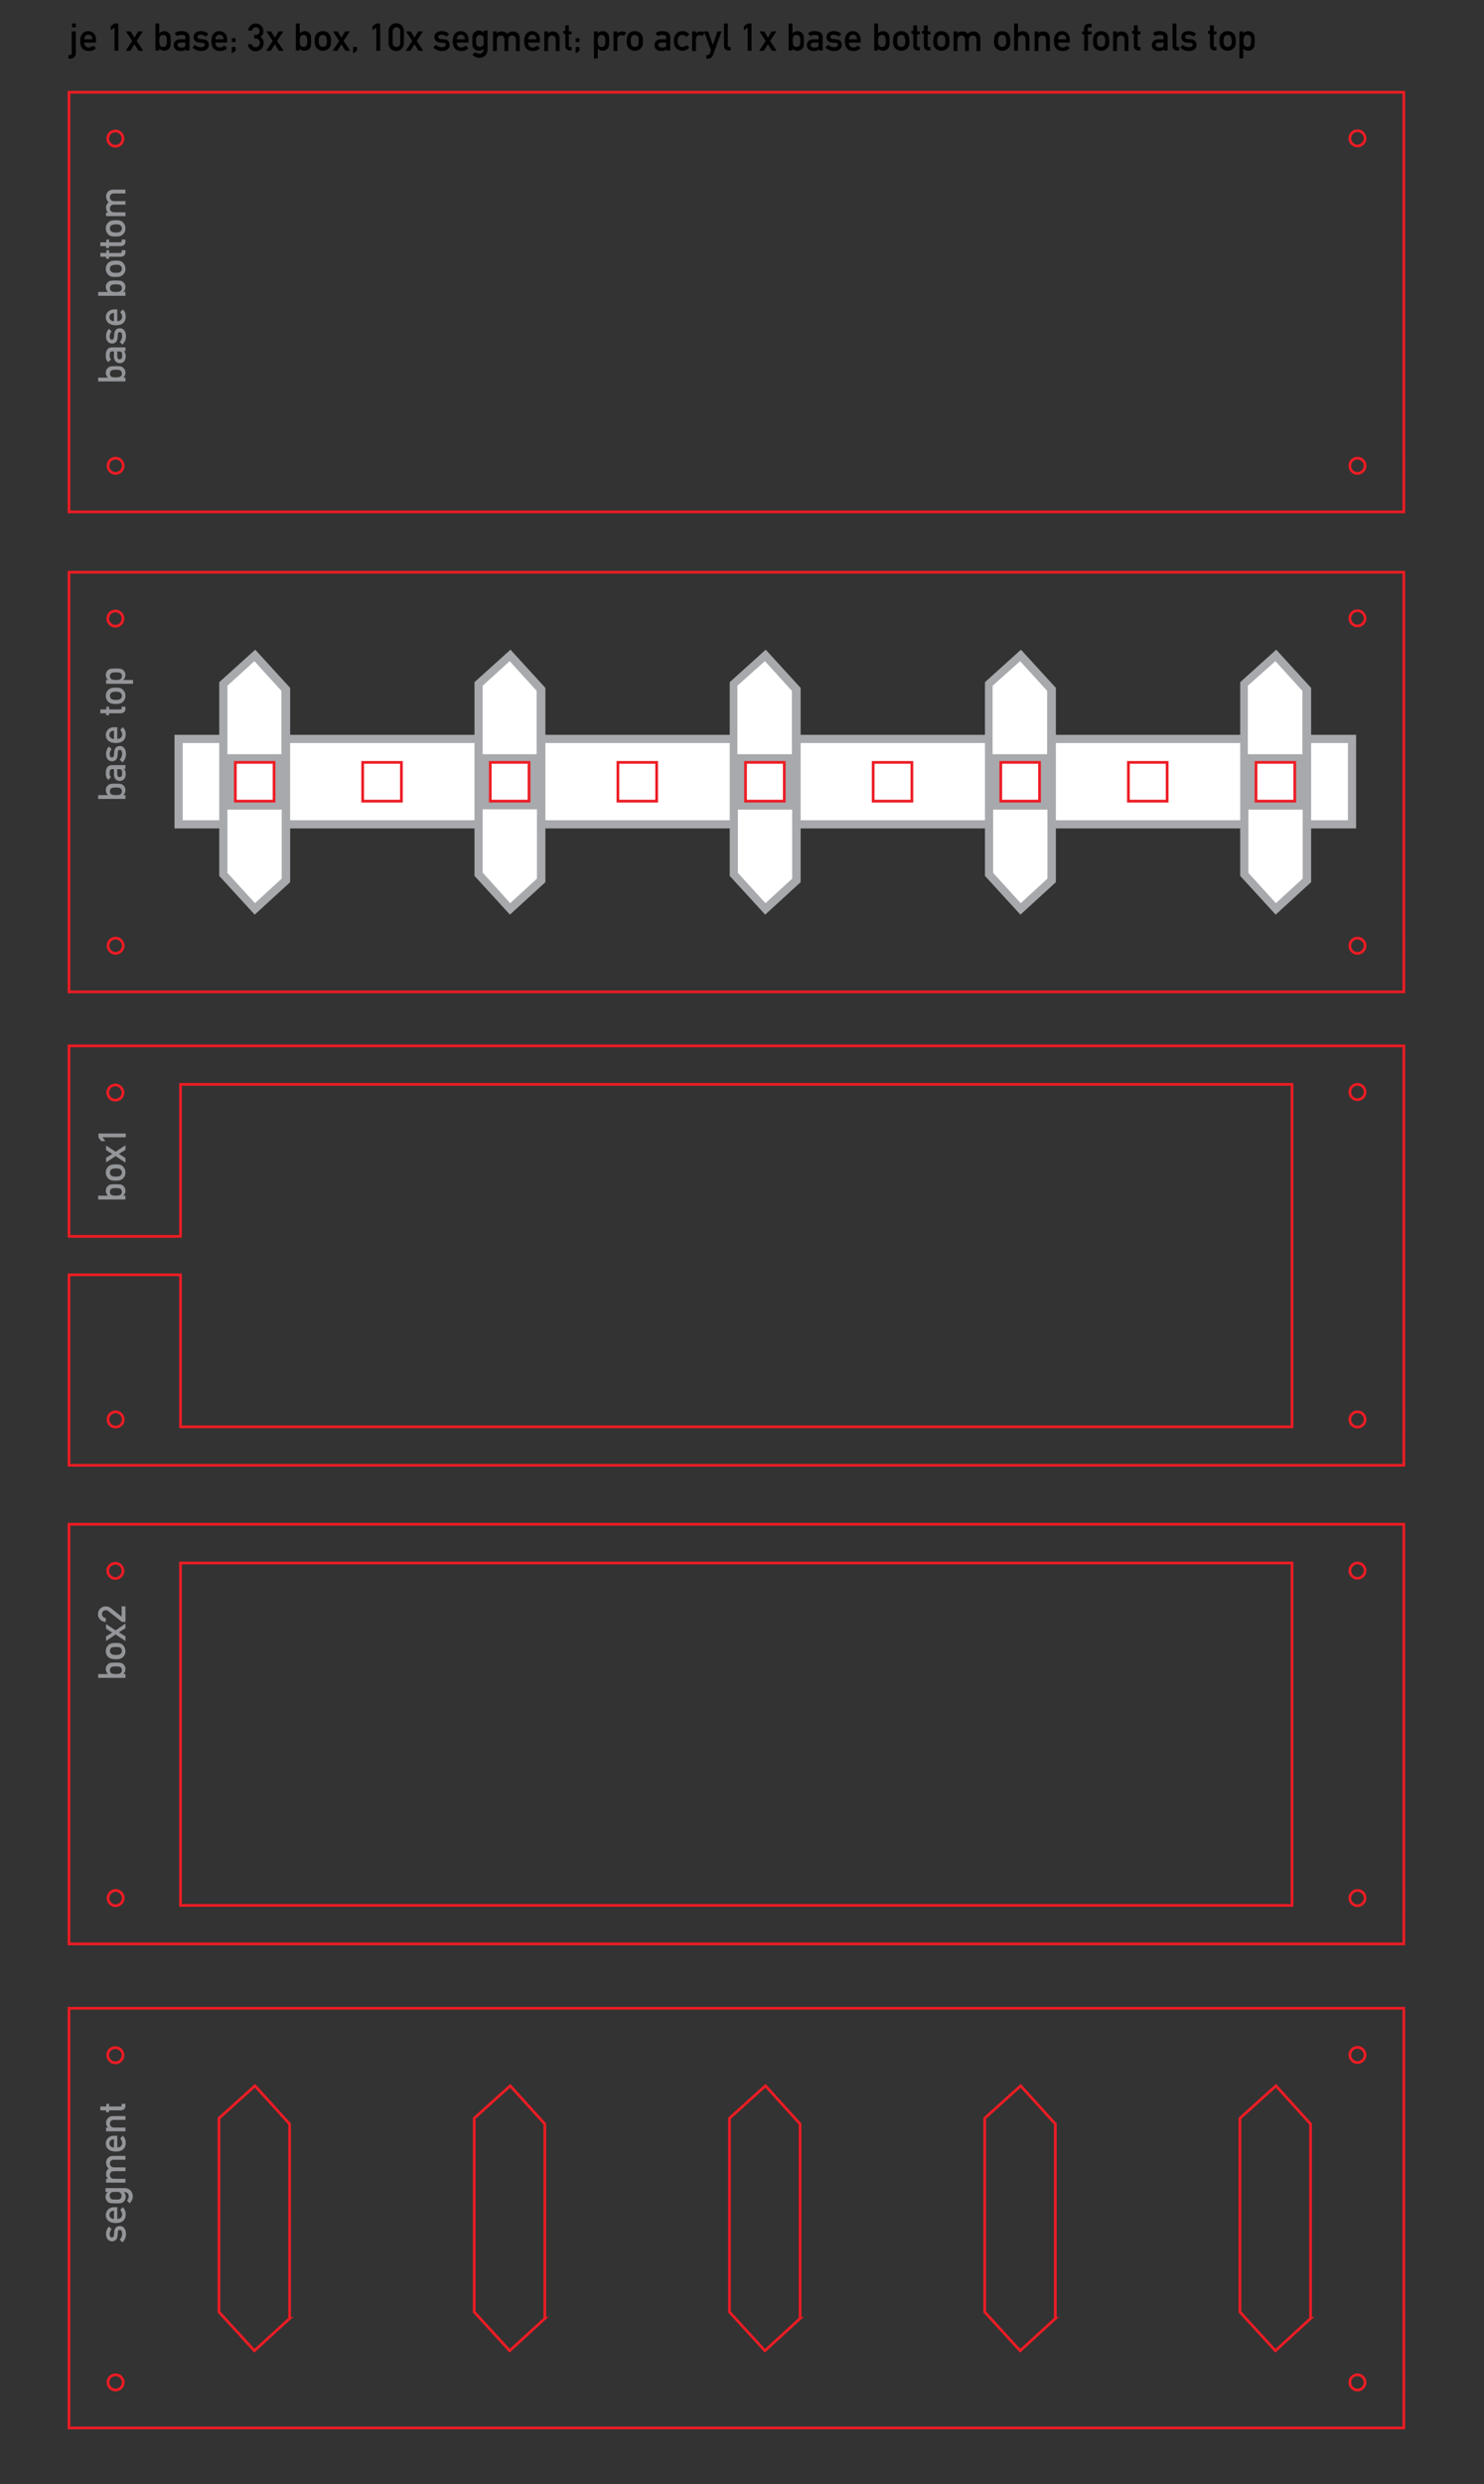 <?xml version="1.0" encoding="utf-8"?>
<!-- Generator: Adobe Illustrator 17.1.0, SVG Export Plug-In . SVG Version: 6.00 Build 0)  -->
<!DOCTYPE svg PUBLIC "-//W3C//DTD SVG 1.1 Tiny//EN" "http://www.w3.org/Graphics/SVG/1.1/DTD/svg11-tiny.dtd">
<svg version="1.1" baseProfile="tiny" id="Ebene_1" xmlns="http://www.w3.org/2000/svg" xmlns:xlink="http://www.w3.org/1999/xlink"
	 x="0px" y="0px" viewBox="0 0 544.2 910.4" xml:space="preserve">
<rect x="0" y="0" width="544.2" height="910.4" fill="#333333" stroke="none"/>
<g>
	<path d="M26.4,11.5h1.4v8c0,1.2-0.9,2-2.1,2h-0.6v-1.3h0.4c0.5,0,0.8-0.2,0.8-0.8V11.5z M26.4,8.6h1.4V10h-1.4V8.6z"/>
	<path d="M30.9,15.6c0,1.2,0.7,1.8,1.7,1.8c0.5,0,1.1-0.3,1.6-0.7l1,0.9c-0.7,0.8-1.6,1.1-2.6,1.1c-1.5,0-3.2-0.7-3.2-3.6
		c0-2.8,1.6-3.7,2.9-3.7c1.6,0,2.9,1.2,2.9,3v1.2H30.9z M33.9,14.4c0-1.1-0.7-1.7-1.5-1.7c-0.8,0-1.5,0.6-1.5,1.7H33.9z"/>
	<path d="M42,10.1l-1.4,1V9.6l1.4-1h1.4v10H42V10.1z"/>
	<path d="M46.2,11.5h1.7l1.4,2.3l1.4-2.3h1.7L50.1,15l2.4,3.6h-1.7l-1.5-2.4l-1.5,2.4h-1.7l2.4-3.6L46.2,11.5z"/>
	<path d="M57,8.6h1.4v3.6c0.5-0.5,1.1-0.8,1.8-0.8c0.9,0,1.5,0.4,1.9,0.9c0.4,0.5,0.5,1,0.5,2.7c0,1.8-0.1,2.2-0.5,2.7
		c-0.4,0.5-1,0.9-1.9,0.9c-0.7,0-1.4-0.3-1.8-0.8v0.7H57V8.6z M58.4,15c0,1,0.1,2.2,1.4,2.2c1.3,0,1.4-1.1,1.4-2.2
		c0-1.1-0.1-2.2-1.4-2.2C58.5,12.8,58.4,14,58.4,15z"/>
	<path d="M68,18L68,18c-0.3,0.5-0.8,0.7-1.8,0.7c-1.6,0-2.5-0.9-2.5-2.2c0-1.1,0.8-2.1,2.3-2.1h2v-0.7c0-0.7-0.4-0.9-1.5-0.9
		c-0.7,0-1.1,0.1-1.3,0.5l-1.1-0.9c0.5-0.8,1.3-1,2.4-1c1.8,0,3,0.6,3,2.3v4.8H68V18z M68,15.6h-1.7c-0.8,0-1.2,0.3-1.2,0.9
		c0,0.5,0.4,0.9,1.3,0.9c1.2,0,1.6-0.1,1.6-1.2V15.6z"/>
	<path d="M71.5,16.4c0.6,0.6,1.3,0.9,2.2,0.9c0.8,0,1.4-0.3,1.4-0.9c0-0.5-0.4-0.7-0.9-0.7L73,15.6c-1.2-0.1-2-0.8-2-2
		c0-1.4,1.1-2.2,2.6-2.2c1.2,0,2.1,0.4,2.8,1l-0.9,1c-0.6-0.4-1.1-0.7-1.9-0.7c-0.9,0-1.2,0.4-1.2,0.9c0,0.3,0.2,0.6,0.9,0.7
		l1.2,0.1c1.5,0.1,2.1,1,2.1,2.1c0,1.4-1.3,2.2-2.9,2.2c-1.1,0-2.2-0.4-3.1-1.3L71.5,16.4z"/>
	<path d="M79,15.6c0,1.2,0.7,1.8,1.7,1.8c0.5,0,1.1-0.3,1.6-0.7l1,0.9c-0.7,0.8-1.6,1.1-2.6,1.1c-1.5,0-3.2-0.7-3.2-3.6
		c0-2.8,1.6-3.7,2.9-3.7c1.6,0,2.9,1.2,2.9,3v1.2H79z M82,14.4c0-1.1-0.7-1.7-1.5-1.7c-0.8,0-1.5,0.6-1.5,1.7H82z"/>
	<path d="M85,14h1.4v1.4H85V14z M85,17.2h1.4v1.4l-1.4,1V17.2z"/>
	<path d="M93.2,12.8h0.5c1,0,1.5-0.6,1.5-1.4S94.6,10,93.8,10c-0.6,0-1.2,0.4-1.4,1.2H91c0.1-1.4,1.3-2.6,2.7-2.6
		c1.8,0,2.9,1.4,2.9,2.8c0,0.8-0.2,1.5-1.1,2.1c0.8,0.5,1.2,1.4,1.2,2.2c0,1.8-1.3,3.1-3,3.1c-1.3,0-2.6-0.9-2.8-2.6h1.4
		c0.3,0.7,0.7,1.1,1.5,1.1c0.8,0,1.5-0.6,1.5-1.6c0-1-0.7-1.6-1.5-1.6h-0.6V12.8z"/>
	<path d="M97.7,11.5h1.7l1.4,2.3l1.4-2.3h1.7l-2.3,3.5l2.4,3.6h-1.7l-1.5-2.4l-1.5,2.4h-1.7L100,15L97.7,11.5z"/>
	<path d="M108.5,8.6h1.4v3.6c0.5-0.5,1.1-0.8,1.8-0.8c0.9,0,1.5,0.4,1.9,0.9c0.4,0.5,0.5,1,0.5,2.7c0,1.8-0.1,2.2-0.5,2.7
		c-0.4,0.5-1,0.9-1.9,0.9c-0.7,0-1.4-0.3-1.8-0.8v0.7h-1.4V8.6z M109.9,15c0,1,0.1,2.2,1.4,2.2c1.3,0,1.4-1.1,1.4-2.2
		c0-1.1-0.1-2.2-1.4-2.2C110,12.8,109.9,14,109.9,15z"/>
	<path d="M116.2,12.3c0.4-0.4,1.1-0.9,2.2-0.9s1.8,0.5,2.2,0.9c0.5,0.6,0.8,1.2,0.8,2.7c0,1.5-0.2,2.1-0.8,2.7
		c-0.4,0.4-1.1,0.9-2.2,0.9s-1.8-0.5-2.2-0.9c-0.5-0.6-0.8-1.2-0.8-2.7C115.4,13.5,115.6,12.9,116.2,12.3z M119.5,13.3
		c-0.2-0.3-0.7-0.5-1.1-0.5s-0.9,0.2-1.1,0.5c-0.3,0.4-0.4,0.7-0.4,1.7c0,1,0.1,1.3,0.4,1.7c0.2,0.3,0.7,0.5,1.1,0.5
		s0.9-0.2,1.1-0.5c0.3-0.4,0.4-0.7,0.4-1.7C119.8,14,119.7,13.7,119.5,13.3z"/>
	<path d="M122.1,11.5h1.7l1.4,2.3l1.4-2.3h1.7L126,15l2.4,3.6h-1.7l-1.5-2.4l-1.5,2.4H122l2.4-3.6L122.1,11.5z"/>
	<path d="M129.5,17.2h1.4v1.4l-1.4,1V17.2z"/>
	<path d="M138,10.1l-1.4,1V9.6l1.4-1h1.4v10H138V10.1z"/>
	<path d="M142.5,11.4c0-1.8,1.4-2.9,2.8-2.9s2.8,1,2.8,2.9v4.4c0,1.8-1.4,2.9-2.8,2.9s-2.8-1-2.8-2.9V11.4z M146.8,11.5
		c0-1-0.6-1.5-1.4-1.5c-0.8,0-1.4,0.6-1.4,1.5v4.2c0,1,0.6,1.5,1.4,1.5c0.8,0,1.4-0.6,1.4-1.5V11.5z"/>
	<path d="M148.9,11.5h1.7l1.4,2.3l1.4-2.3h1.7l-2.3,3.5l2.4,3.6h-1.7l-1.5-2.4l-1.5,2.4h-1.7l2.4-3.6L148.9,11.5z"/>
	<path d="M159.9,16.4c0.6,0.6,1.3,0.9,2.2,0.9c0.8,0,1.4-0.3,1.4-0.9c0-0.5-0.4-0.7-0.9-0.7l-1.3-0.1c-1.2-0.1-2-0.8-2-2
		c0-1.4,1.1-2.2,2.6-2.2c1.2,0,2.1,0.4,2.8,1l-0.9,1c-0.6-0.4-1.1-0.7-1.9-0.7c-0.9,0-1.2,0.4-1.2,0.9c0,0.3,0.2,0.6,0.9,0.7
		l1.2,0.1c1.5,0.1,2.1,1,2.1,2.1c0,1.4-1.3,2.2-2.9,2.2c-1.1,0-2.2-0.4-3.1-1.3L159.9,16.4z"/>
	<path d="M167.5,15.6c0,1.2,0.7,1.8,1.7,1.8c0.5,0,1.1-0.3,1.6-0.7l1,0.9c-0.7,0.8-1.6,1.1-2.6,1.1c-1.5,0-3.2-0.7-3.2-3.6
		c0-2.8,1.6-3.7,2.9-3.7c1.6,0,2.9,1.2,2.9,3v1.2H167.5z M170.5,14.4c0-1.1-0.7-1.7-1.5-1.7c-0.8,0-1.5,0.6-1.5,1.7H170.5z"/>
	<path d="M177.4,17.8c-0.4,0.5-1.1,0.8-1.8,0.8c-0.9,0-1.6-0.5-1.9-0.9c-0.4-0.5-0.5-0.8-0.5-2.8c0-2,0.1-2.2,0.5-2.8
		c0.3-0.4,1-0.9,1.9-0.9c0.7,0,1.3,0.3,1.8,0.8v-0.8h1.4v6.9c0,2.1-1.5,3.1-3.1,3.1c-0.9,0-1.8-0.5-2.5-1.2l1.1-0.9
		c0.3,0.3,0.8,0.6,1.4,0.6c1,0,1.6-0.5,1.6-1.5V17.8z M174.9,16.7c0.2,0.3,0.6,0.5,1.1,0.5c0.6,0,0.9-0.3,1.1-0.5
		c0.3-0.3,0.3-0.5,0.3-1.7c0-1.1,0-1.3-0.3-1.7c-0.2-0.3-0.6-0.5-1.1-0.5c-0.6,0-0.9,0.3-1.1,0.5c-0.3,0.3-0.3,0.5-0.3,1.7
		C174.6,16.2,174.6,16.4,174.9,16.7z"/>
	<path d="M180.8,11.5h1.4v0.8h0c0.4-0.6,1.1-0.8,1.8-0.8c1,0,1.5,0.4,2,0.9c0.6-0.6,1.3-0.9,2.2-0.9c1.1,0,2.4,0.9,2.4,2.5v4.7h-1.4
		v-4.2c0-1-0.6-1.5-1.4-1.5c-0.8,0-1.4,0.6-1.4,1.5v4.2H185v-4.2c0-1-0.6-1.5-1.4-1.5c-0.8,0-1.4,0.6-1.4,1.5v4.2h-1.4V11.5z"/>
	<path d="M193.7,15.6c0,1.2,0.7,1.8,1.7,1.8c0.5,0,1.1-0.3,1.6-0.7l1,0.9c-0.7,0.8-1.6,1.1-2.6,1.1c-1.5,0-3.2-0.7-3.2-3.6
		c0-2.8,1.6-3.7,2.9-3.7c1.6,0,2.9,1.2,2.9,3v1.2H193.7z M196.7,14.4c0-1.1-0.7-1.7-1.5-1.7c-0.8,0-1.5,0.6-1.5,1.7H196.7z"/>
	<path d="M199.6,11.5h1.4v0.8h0c0.4-0.6,1.1-0.8,1.8-0.8c1.1,0,2.4,0.9,2.4,2.5v4.7h-1.4v-4.2c0-1-0.6-1.5-1.4-1.5
		c-0.8,0-1.4,0.6-1.4,1.5v4.2h-1.4V11.5z"/>
	<path d="M207.2,9.3h1.4v2.2h1v1.1h-1v4.1c0,0.4,0.2,0.5,0.5,0.5h0.5v1.3H209c-1,0-1.7-0.6-1.7-1.8v-4.3h-0.7v-1.1h0.7V9.3z"/>
	<path d="M211.1,14h1.4v1.4h-1.4V14z M211.1,17.2h1.4v1.4l-1.4,1V17.2z"/>
	<path d="M217.8,11.5h1.4v0.7c0.4-0.5,1.1-0.8,1.8-0.8c0.9,0,1.5,0.4,1.9,0.9c0.4,0.5,0.5,1,0.5,2.7c0,1.7-0.1,2.2-0.5,2.7
		c-0.4,0.5-1,0.9-1.9,0.9c-0.7,0-1.3-0.3-1.8-0.8v3.6h-1.4V11.5z M222,15c0-1.1-0.1-2.2-1.4-2.2c-1.3,0-1.4,1.2-1.4,2.2
		c0,1,0.1,2.2,1.4,2.2C221.9,17.2,222,16.1,222,15z"/>
	<path d="M225,11.5h1.4v0.8h0c0.4-0.6,1.1-0.8,1.8-0.8c0.6,0,1.1,0.2,1.5,0.5l-1,1.2c-0.3-0.3-0.6-0.3-0.9-0.3
		c-0.7,0-1.4,0.4-1.4,1.5v4.3H225V11.5z"/>
	<path d="M230.6,12.3c0.4-0.4,1.1-0.9,2.2-0.9s1.8,0.5,2.2,0.9c0.5,0.6,0.8,1.2,0.8,2.7c0,1.5-0.2,2.1-0.8,2.7
		c-0.4,0.4-1.1,0.9-2.2,0.9s-1.8-0.5-2.2-0.9c-0.5-0.6-0.8-1.2-0.8-2.7C229.9,13.5,230.1,12.9,230.6,12.3z M233.9,13.3
		c-0.2-0.3-0.7-0.5-1.1-0.5s-0.9,0.2-1.1,0.5c-0.3,0.4-0.4,0.7-0.4,1.7c0,1,0.1,1.3,0.4,1.7c0.2,0.3,0.7,0.5,1.1,0.5
		s0.9-0.2,1.1-0.5c0.3-0.4,0.3-0.7,0.3-1.7C234.3,14,234.2,13.7,233.9,13.3z"/>
	<path d="M244.3,18L244.3,18c-0.3,0.5-0.8,0.7-1.8,0.7c-1.6,0-2.5-0.9-2.5-2.2c0-1.1,0.8-2.1,2.3-2.1h2v-0.7c0-0.7-0.4-0.9-1.5-0.9
		c-0.7,0-1.1,0.1-1.3,0.5l-1.1-0.9c0.5-0.8,1.3-1,2.4-1c1.8,0,3,0.6,3,2.3v4.8h-1.4V18z M244.3,15.6h-1.7c-0.8,0-1.2,0.3-1.2,0.9
		c0,0.5,0.4,0.9,1.3,0.9c1.2,0,1.6-0.1,1.6-1.2V15.6z"/>
	<path d="M252.8,17.4c-0.6,0.7-1.5,1.2-2.5,1.2c-1.6,0-3.2-1-3.2-3.6c0-2.6,1.6-3.6,3.2-3.6c1.1,0,1.9,0.5,2.5,1.2l-1.1,0.9
		c-0.3-0.4-0.9-0.7-1.4-0.7c-1.2,0-1.8,0.7-1.8,2.2c0,1.5,0.7,2.2,1.8,2.2c0.6,0,1.1-0.3,1.4-0.7L252.8,17.4z"/>
	<path d="M253.8,11.5h1.4v0.8h0c0.4-0.6,1.1-0.8,1.8-0.8c0.6,0,1.1,0.2,1.5,0.5l-1,1.2c-0.3-0.3-0.6-0.3-0.9-0.3
		c-0.7,0-1.4,0.4-1.4,1.5v4.3h-1.4V11.5z"/>
	<path d="M258.2,11.5h1.5l1.7,5h0l1.7-5h1.5l-3.1,8.6c-0.4,1.1-1.1,1.4-2,1.4h-0.5v-1.3h0.4c0.4,0,0.7-0.2,0.9-0.6l0.4-1.2
		L258.2,11.5z"/>
	<path d="M265.5,8.6h1.4v8.1c0,0.3,0.2,0.5,0.5,0.5h0.5v1.3h-0.6c-1,0-1.8-0.4-1.8-1.7V8.6z"/>
	<path d="M274.2,10.1l-1.4,1V9.6l1.4-1h1.4v10h-1.4V10.1z"/>
	<path d="M278.5,11.5h1.7l1.4,2.3l1.4-2.3h1.7l-2.3,3.5l2.4,3.6h-1.7l-1.5-2.4l-1.5,2.4h-1.7l2.4-3.6L278.5,11.5z"/>
	<path d="M289.2,8.6h1.4v3.6c0.5-0.5,1.1-0.8,1.8-0.8c0.9,0,1.5,0.4,1.9,0.9c0.4,0.5,0.5,1,0.5,2.7c0,1.8-0.1,2.2-0.5,2.7
		c-0.4,0.5-1,0.9-1.9,0.9c-0.7,0-1.4-0.3-1.8-0.8v0.7h-1.4V8.6z M290.7,15c0,1,0.1,2.2,1.4,2.2c1.3,0,1.4-1.1,1.4-2.2
		c0-1.1-0.1-2.2-1.4-2.2C290.7,12.8,290.7,14,290.7,15z"/>
	<path d="M300.2,18L300.2,18c-0.3,0.5-0.8,0.7-1.8,0.7c-1.6,0-2.5-0.9-2.5-2.2c0-1.1,0.8-2.1,2.3-2.1h2v-0.7c0-0.7-0.4-0.9-1.5-0.9
		c-0.7,0-1.1,0.1-1.3,0.5l-1.1-0.9c0.5-0.8,1.3-1,2.4-1c1.8,0,3,0.6,3,2.3v4.8h-1.4V18z M300.2,15.6h-1.7c-0.8,0-1.2,0.3-1.2,0.9
		c0,0.5,0.4,0.9,1.3,0.9c1.2,0,1.6-0.1,1.6-1.2V15.6z"/>
	<path d="M303.7,16.4c0.6,0.6,1.3,0.9,2.2,0.9c0.8,0,1.4-0.3,1.4-0.9c0-0.5-0.4-0.7-0.9-0.7l-1.3-0.1c-1.2-0.1-2-0.8-2-2
		c0-1.4,1.1-2.2,2.6-2.2c1.2,0,2.1,0.4,2.8,1l-0.9,1c-0.6-0.4-1.1-0.7-1.9-0.7c-0.9,0-1.2,0.4-1.2,0.9c0,0.3,0.2,0.6,0.9,0.7
		l1.2,0.1c1.5,0.1,2.1,1,2.1,2.1c0,1.4-1.3,2.2-2.9,2.2c-1.1,0-2.2-0.4-3.1-1.3L303.7,16.4z"/>
	<path d="M311.3,15.6c0,1.2,0.7,1.8,1.7,1.8c0.5,0,1.1-0.3,1.6-0.7l1,0.9c-0.7,0.8-1.6,1.1-2.6,1.1c-1.5,0-3.2-0.7-3.2-3.6
		c0-2.8,1.6-3.7,2.9-3.7c1.6,0,2.9,1.2,2.9,3v1.2H311.3z M314.3,14.4c0-1.1-0.7-1.7-1.5-1.7c-0.8,0-1.5,0.6-1.5,1.7H314.3z"/>
	<path d="M320.6,8.6h1.4v3.6c0.5-0.5,1.1-0.8,1.8-0.8c0.9,0,1.5,0.4,1.9,0.9c0.4,0.5,0.5,1,0.5,2.7c0,1.8-0.1,2.2-0.5,2.7
		c-0.4,0.5-1,0.9-1.9,0.9c-0.7,0-1.4-0.3-1.8-0.8v0.7h-1.4V8.6z M322,15c0,1,0.1,2.2,1.4,2.2c1.3,0,1.4-1.1,1.4-2.2
		c0-1.1-0.1-2.2-1.4-2.2C322.1,12.8,322,14,322,15z"/>
	<path d="M328.3,12.3c0.4-0.4,1.1-0.9,2.2-0.9s1.8,0.5,2.2,0.9c0.5,0.6,0.8,1.2,0.8,2.7c0,1.5-0.2,2.1-0.8,2.7
		c-0.4,0.4-1.1,0.9-2.2,0.9s-1.8-0.5-2.2-0.9c-0.5-0.6-0.8-1.2-0.8-2.7C327.5,13.5,327.7,12.9,328.3,12.3z M331.6,13.3
		c-0.2-0.3-0.7-0.5-1.1-0.5s-0.9,0.2-1.1,0.5c-0.3,0.4-0.4,0.7-0.4,1.7c0,1,0.1,1.3,0.4,1.7c0.2,0.3,0.7,0.5,1.1,0.5
		s0.9-0.2,1.1-0.5c0.3-0.4,0.4-0.7,0.4-1.7C331.9,14,331.8,13.7,331.6,13.3z"/>
	<path d="M334.9,9.3h1.4v2.2h1v1.1h-1v4.1c0,0.4,0.2,0.5,0.5,0.5h0.5v1.3h-0.7c-1,0-1.7-0.6-1.7-1.8v-4.3h-0.7v-1.1h0.7V9.3z"/>
	<path d="M338.8,9.3h1.4v2.2h1v1.1h-1v4.1c0,0.4,0.2,0.5,0.5,0.5h0.5v1.3h-0.7c-1,0-1.7-0.6-1.7-1.8v-4.3h-0.7v-1.1h0.7V9.3z"/>
	<path d="M343,12.3c0.4-0.4,1.1-0.9,2.2-0.9s1.8,0.5,2.2,0.9c0.5,0.6,0.8,1.2,0.8,2.7c0,1.5-0.2,2.1-0.8,2.7
		c-0.4,0.4-1.1,0.9-2.2,0.9s-1.8-0.5-2.2-0.9c-0.5-0.6-0.8-1.2-0.8-2.7C342.3,13.5,342.5,12.9,343,12.3z M346.3,13.3
		c-0.2-0.3-0.7-0.5-1.1-0.5s-0.9,0.2-1.1,0.5c-0.3,0.4-0.4,0.7-0.4,1.7c0,1,0.1,1.3,0.4,1.7c0.2,0.3,0.7,0.5,1.1,0.5
		s0.9-0.2,1.1-0.5c0.3-0.4,0.4-0.7,0.4-1.7C346.7,14,346.6,13.7,346.3,13.3z"/>
	<path d="M349.7,11.5h1.4v0.8h0c0.4-0.6,1.1-0.8,1.8-0.8c1,0,1.5,0.4,2,0.9c0.6-0.6,1.3-0.9,2.2-0.9c1.1,0,2.4,0.9,2.4,2.5v4.7h-1.4
		v-4.2c0-1-0.6-1.5-1.4-1.5c-0.8,0-1.4,0.6-1.4,1.5v4.2h-1.4v-4.2c0-1-0.6-1.5-1.4-1.5c-0.8,0-1.4,0.6-1.4,1.5v4.2h-1.4V11.5z"/>
	<path d="M365.3,12.3c0.4-0.4,1.1-0.9,2.2-0.9s1.8,0.5,2.2,0.9c0.5,0.6,0.8,1.2,0.8,2.7c0,1.5-0.2,2.1-0.8,2.7
		c-0.4,0.4-1.1,0.9-2.2,0.9s-1.8-0.5-2.2-0.9c-0.5-0.6-0.8-1.2-0.8-2.7C364.6,13.5,364.8,12.9,365.3,12.3z M368.6,13.3
		c-0.2-0.3-0.7-0.5-1.1-0.5s-0.9,0.2-1.1,0.5c-0.3,0.4-0.4,0.7-0.4,1.7c0,1,0.1,1.3,0.4,1.7c0.2,0.3,0.7,0.5,1.1,0.5
		s0.9-0.2,1.1-0.5c0.3-0.4,0.4-0.7,0.4-1.7C369,14,368.9,13.7,368.6,13.3z"/>
	<path d="M371.9,8.6h1.4v3.6h0c0.4-0.6,1.1-0.8,1.8-0.8c1.1,0,2.4,0.9,2.4,2.5v4.7h-1.4v-4.2c0-1-0.6-1.5-1.4-1.5
		c-0.8,0-1.4,0.6-1.4,1.5v4.2h-1.4V8.6z"/>
	<path d="M379.4,11.5h1.4v0.8h0c0.4-0.6,1.1-0.8,1.8-0.8c1.1,0,2.4,0.9,2.4,2.5v4.7h-1.4v-4.2c0-1-0.6-1.5-1.4-1.5
		c-0.8,0-1.4,0.6-1.4,1.5v4.2h-1.4V11.5z"/>
	<path d="M388,15.6c0,1.2,0.7,1.8,1.7,1.8c0.5,0,1.1-0.3,1.6-0.7l1,0.9c-0.7,0.8-1.6,1.1-2.6,1.1c-1.5,0-3.2-0.7-3.2-3.6
		c0-2.8,1.6-3.7,2.9-3.7c1.6,0,2.9,1.2,2.9,3v1.2H388z M391,14.4c0-1.1-0.7-1.7-1.5-1.7s-1.5,0.6-1.5,1.7H391z"/>
	<path d="M397.5,12.6h-0.7v-1.1h0.7v-0.9c0-1.3,0.8-1.9,1.9-1.9h0.9V10h-0.8c-0.5,0-0.6,0.2-0.6,0.6v0.9h1.4v1.1H399v6h-1.4V12.6z"
		/>
	<path d="M401.6,12.3c0.4-0.4,1.1-0.9,2.2-0.9s1.8,0.5,2.2,0.9c0.5,0.6,0.8,1.2,0.8,2.7c0,1.5-0.2,2.1-0.8,2.7
		c-0.4,0.4-1.1,0.9-2.2,0.9s-1.8-0.5-2.2-0.9c-0.5-0.6-0.8-1.2-0.8-2.7C400.8,13.5,401.1,12.9,401.6,12.3z M404.9,13.3
		c-0.2-0.3-0.7-0.5-1.1-0.5s-0.9,0.2-1.1,0.5c-0.3,0.4-0.4,0.7-0.4,1.7c0,1,0.1,1.3,0.4,1.7c0.2,0.3,0.7,0.5,1.1,0.5
		s0.9-0.2,1.1-0.5c0.3-0.4,0.4-0.7,0.4-1.7C405.3,14,405.2,13.7,404.9,13.3z"/>
	<path d="M408.2,11.5h1.4v0.8h0c0.4-0.6,1.1-0.8,1.8-0.8c1.1,0,2.4,0.9,2.4,2.5v4.7h-1.4v-4.2c0-1-0.6-1.5-1.4-1.5
		c-0.8,0-1.4,0.6-1.4,1.5v4.2h-1.4V11.5z"/>
	<path d="M415.8,9.3h1.4v2.2h1v1.1h-1v4.1c0,0.4,0.2,0.5,0.5,0.5h0.5v1.3h-0.7c-1,0-1.7-0.6-1.7-1.8v-4.3h-0.7v-1.1h0.7V9.3z"/>
	<path d="M426.7,18L426.7,18c-0.3,0.5-0.8,0.7-1.8,0.7c-1.6,0-2.5-0.9-2.5-2.2c0-1.1,0.8-2.1,2.3-2.1h2v-0.7c0-0.7-0.4-0.9-1.5-0.9
		c-0.7,0-1.1,0.1-1.3,0.5l-1.1-0.9c0.5-0.8,1.3-1,2.4-1c1.8,0,3,0.6,3,2.3v4.8h-1.4V18z M426.7,15.6H425c-0.8,0-1.2,0.3-1.2,0.9
		c0,0.5,0.4,0.9,1.3,0.9c1.2,0,1.6-0.1,1.6-1.2V15.6z"/>
	<path d="M430,8.6h1.4v8.1c0,0.3,0.2,0.5,0.5,0.5h0.5v1.3h-0.6c-1,0-1.8-0.4-1.8-1.7V8.6z"/>
	<path d="M433.8,16.4c0.6,0.6,1.3,0.9,2.2,0.9c0.8,0,1.4-0.3,1.4-0.9c0-0.5-0.4-0.7-0.9-0.7l-1.3-0.1c-1.2-0.1-2-0.8-2-2
		c0-1.4,1.1-2.2,2.6-2.2c1.2,0,2.1,0.4,2.8,1l-0.9,1c-0.6-0.4-1.1-0.7-1.9-0.7c-0.9,0-1.2,0.4-1.2,0.9c0,0.3,0.2,0.6,0.9,0.7
		l1.2,0.1c1.5,0.1,2.1,1,2.1,2.1c0,1.4-1.3,2.2-2.9,2.2c-1.1,0-2.2-0.4-3.1-1.3L433.8,16.4z"/>
	<path d="M443.7,9.3h1.4v2.2h1v1.1h-1v4.1c0,0.4,0.2,0.5,0.5,0.5h0.5v1.3h-0.7c-1,0-1.7-0.6-1.7-1.8v-4.3H443v-1.1h0.7V9.3z"/>
	<path d="M448,12.3c0.4-0.4,1.1-0.9,2.2-0.9s1.8,0.5,2.2,0.9c0.5,0.6,0.8,1.2,0.8,2.7c0,1.5-0.2,2.1-0.8,2.7
		c-0.4,0.4-1.1,0.9-2.2,0.9s-1.8-0.5-2.2-0.9c-0.5-0.6-0.8-1.2-0.8-2.7C447.2,13.5,447.4,12.9,448,12.3z M451.3,13.3
		c-0.2-0.3-0.7-0.5-1.1-0.5s-0.9,0.2-1.1,0.5c-0.3,0.4-0.4,0.7-0.4,1.7c0,1,0.1,1.3,0.4,1.7c0.2,0.3,0.7,0.5,1.1,0.5
		s0.9-0.2,1.1-0.5c0.3-0.4,0.4-0.7,0.4-1.7C451.6,14,451.5,13.7,451.3,13.3z"/>
	<path d="M454.5,11.5h1.4v0.7c0.4-0.5,1.1-0.8,1.8-0.8c0.9,0,1.5,0.4,1.9,0.9c0.4,0.5,0.5,1,0.5,2.7c0,1.7-0.1,2.2-0.5,2.7
		c-0.4,0.5-1,0.9-1.9,0.9c-0.7,0-1.3-0.3-1.8-0.8v3.6h-1.4V11.5z M458.8,15c0-1.1-0.1-2.2-1.4-2.2c-1.3,0-1.4,1.2-1.4,2.2
		c0,1,0.1,2.2,1.4,2.2C458.7,17.2,458.8,16.1,458.8,15z"/>
</g>
<g>
	<path fill="none" stroke="#ED1C24" stroke-miterlimit="10" d="M25.3,736v153.8h489.5V736H25.3z M42.3,750.4c1.6,0,2.8,1.3,2.8,2.8
		c0,1.6-1.3,2.8-2.8,2.8s-2.8-1.3-2.8-2.8C39.5,751.6,40.7,750.4,42.3,750.4z M42.4,875.9c-1.6,0-2.8-1.3-2.8-2.8
		c0-1.6,1.3-2.8,2.8-2.8s2.8,1.3,2.8,2.8C45.2,874.6,43.9,875.9,42.4,875.9z M106.3,849.6l-13,11.9l-13-14.2v-71l13.2-11.9l12.7,14
		V849.6z M199.9,849.6l-13,11.9l-13-14.2v-71l13.2-11.9l12.7,14V849.6z M293.5,849.6l-13,11.9l-13-14.2v-71l13.2-11.9l12.7,14V849.6
		z M387.1,849.6l-13,11.9l-13-14.2v-71l13.2-11.9l12.7,14V849.6z M480.7,849.6l-13,11.9l-13-14.2v-71l13.2-11.9l12.7,14V849.6z
		 M497.8,875.9c-1.6,0-2.8-1.3-2.8-2.8c0-1.6,1.3-2.8,2.8-2.8s2.8,1.3,2.8,2.8C500.6,874.6,499.3,875.9,497.8,875.9z M497.8,755.9
		c-1.6,0-2.8-1.3-2.8-2.8c0-1.6,1.3-2.8,2.8-2.8s2.8,1.3,2.8,2.8C500.6,754.6,499.3,755.9,497.8,755.9z"/>
	<g>
		<path fill="#939598" d="M43.9,820.8c0.6-0.6,0.9-1.3,0.9-2.2c0-0.8-0.3-1.4-0.9-1.4c-0.5,0-0.7,0.4-0.7,0.9l-0.1,1.3
			c-0.1,1.2-0.8,2-2,2c-1.4,0-2.2-1.1-2.2-2.6c0-1.2,0.4-2.1,1-2.8l1,0.9c-0.4,0.6-0.7,1.1-0.7,1.9c0,0.9,0.4,1.2,0.9,1.2
			c0.3,0,0.6-0.2,0.7-0.9l0.1-1.2c0.1-1.5,1-2.1,2.1-2.1c1.4,0,2.2,1.3,2.2,2.9c0,1.1-0.4,2.2-1.3,3.1L43.9,820.8z"/>
		<path fill="#939598" d="M43,813.2c1.2,0,1.8-0.7,1.8-1.7c0-0.5-0.3-1.1-0.7-1.6l0.9-1c0.8,0.7,1.1,1.6,1.1,2.6
			c0,1.5-0.7,3.2-3.6,3.2c-2.8,0-3.7-1.6-3.7-2.9c0-1.6,1.2-2.9,3-2.9H43V813.2z M41.8,810.2c-1.1,0-1.7,0.7-1.7,1.5
			s0.6,1.5,1.7,1.5V810.2z"/>
		<path fill="#939598" d="M45.3,803.3c0.5,0.4,0.8,1.1,0.8,1.8c0,0.9-0.5,1.6-0.9,1.9c-0.5,0.4-0.8,0.5-2.8,0.5
			c-2,0-2.2-0.1-2.8-0.5c-0.4-0.3-0.9-1-0.9-1.9c0-0.7,0.3-1.3,0.8-1.8h-0.8v-1.4h6.9c2.1,0,3.1,1.5,3.1,3.1c0,0.9-0.5,1.8-1.2,2.5
			l-0.9-1.1c0.3-0.4,0.6-0.8,0.6-1.4c0-1-0.5-1.6-1.5-1.6H45.3z M44.1,805.8c0.3-0.2,0.5-0.6,0.5-1.1c0-0.6-0.3-0.9-0.5-1.1
			c-0.3-0.3-0.5-0.3-1.7-0.3c-1.1,0-1.3,0-1.7,0.3c-0.3,0.2-0.5,0.6-0.5,1.1c0,0.6,0.3,0.9,0.5,1.1c0.3,0.3,0.5,0.3,1.7,0.3
			C43.6,806.1,43.8,806.1,44.1,805.8z"/>
		<path fill="#939598" d="M38.9,799.9v-1.4h0.8v0c-0.6-0.4-0.8-1.1-0.8-1.8c0-1,0.4-1.5,0.9-2c-0.6-0.6-0.9-1.3-0.9-2.2
			c0-1.1,0.9-2.4,2.5-2.4H46v1.4h-4.2c-1,0-1.5,0.6-1.5,1.4c0,0.8,0.6,1.4,1.5,1.4H46v1.4h-4.2c-1,0-1.5,0.6-1.5,1.4
			c0,0.8,0.6,1.4,1.5,1.4H46v1.4H38.9z"/>
		<path fill="#939598" d="M43,787c1.2,0,1.8-0.7,1.8-1.7c0-0.5-0.3-1.1-0.7-1.6l0.9-1c0.8,0.7,1.1,1.6,1.1,2.6
			c0,1.5-0.7,3.2-3.6,3.2c-2.8,0-3.7-1.6-3.7-2.9c0-1.6,1.2-2.9,3-2.9H43V787z M41.8,784c-1.1,0-1.7,0.7-1.7,1.5
			c0,0.8,0.6,1.5,1.7,1.5V784z"/>
		<path fill="#939598" d="M38.9,781.1v-1.4h0.8v0c-0.6-0.4-0.8-1.1-0.8-1.8c0-1.1,0.9-2.4,2.5-2.4H46v1.4h-4.2c-1,0-1.5,0.6-1.5,1.4
			c0,0.8,0.6,1.4,1.5,1.4H46v1.4H38.9z"/>
		<path fill="#939598" d="M36.8,773.5V772h2.2v-1H40v1h4.1c0.4,0,0.5-0.2,0.5-0.5V771H46v0.7c0,1-0.6,1.7-1.8,1.7H40v0.7h-1.1v-0.7
			H36.8z"/>
	</g>
</g>
<g>
	<g>
		<rect x="65.5" y="270.8" fill="#FFFFFF" width="430.3" height="31.3"/>
		<path fill="#A7A9AC" d="M494.3,272.3v28.3H67v-28.3H494.3 M497.3,269.3h-3H67h-3v3v28.3v3h3h427.3h3v-3v-28.3V269.3L497.3,269.3z"
			/>
	</g>
	<g>
		<g>
			<path fill="#FFFFFF" d="M81.9,320.4v-69.8l11.6-10.5l11.3,12.5v70l-11.4,10.4L81.9,320.4z M84.8,295.1h17.2v-17.2H84.8V295.1z"/>
			<path fill="#A7A9AC" d="M93.3,242.3l9.9,10.9v23.2h-2.9H86.3h-2.9v-25.1L93.3,242.3 M103.3,296.6V322l-9.8,9l-10.1-11.1v-23.2
				h2.9h14.2H103.3 M93.6,238.1L80.4,250v71l13,14.2l13-11.9v-71.2L93.6,238.1L93.6,238.1z M86.3,293.6v-14.2h14.2v14.2H86.3
				L86.3,293.6z"/>
		</g>
		<g>
			<path fill="#FFFFFF" d="M175.5,320.4v-69.8l11.6-10.5l11.3,12.5v70L187,333.1L175.5,320.4z M178.4,295.1h17.2v-17.2h-17.2V295.1z
				"/>
			<path fill="#A7A9AC" d="M186.9,242.3l9.9,10.9v23.2H194h-14.2H177v-25.1L186.9,242.3 M196.9,296.6V322l-9.8,9L177,319.8v-23.2
				h2.9H194H196.9 M187.2,238.1L174,250v71l13,14.2l13-11.9v-71.2L187.2,238.1L187.2,238.1z M179.9,293.6v-14.2H194v14.2H179.9
				L179.9,293.6z"/>
		</g>
		<g>
			<path fill="#FFFFFF" d="M269.1,320.4v-69.8l11.6-10.5l11.3,12.5v70l-11.4,10.4L269.1,320.4z M272,295.1h17.2v-17.2H272V295.1z"/>
			<path fill="#A7A9AC" d="M280.5,242.3l9.9,10.9v23.2h-2.9h-14.2h-2.9v-25.1L280.5,242.3 M290.5,296.6V322l-9.8,9l-10.1-11.1v-23.2
				h2.9h14.2H290.5 M280.8,238.1L267.6,250v71l13,14.2l13-11.9v-71.2L280.8,238.1L280.8,238.1z M273.5,293.6v-14.2h14.2v14.2H273.5
				L273.5,293.6z"/>
		</g>
		<g>
			<path fill="#FFFFFF" d="M362.7,320.4v-69.8l11.6-10.5l11.3,12.5v70l-11.4,10.4L362.7,320.4z M365.6,295.1h17.2v-17.2h-17.2V295.1
				z"/>
			<path fill="#A7A9AC" d="M374.1,242.3l9.9,10.9v23.2h-2.9h-14.2h-2.9v-25.1L374.1,242.3 M384.1,296.6V322l-9.8,9l-10.1-11.1v-23.2
				h2.9h14.2H384.1 M374.4,238.1L361.2,250v71l13,14.2l13-11.9v-71.2L374.4,238.1L374.4,238.1z M367.1,293.6v-14.2h14.2v14.2H367.1
				L367.1,293.6z"/>
		</g>
		<g>
			<path fill="#FFFFFF" d="M456.3,320.4v-69.8l11.6-10.5l11.3,12.5v70l-11.4,10.4L456.3,320.4z M459.2,295.1h17.2v-17.2h-17.2V295.1
				z"/>
			<path fill="#A7A9AC" d="M467.7,242.3l9.9,10.9v23.2h-2.9h-14.2h-2.9v-25.1L467.7,242.3 M477.7,296.6V322l-9.8,9l-10.1-11.1v-23.2
				h2.9h14.2H477.7 M468,238.1L454.8,250v71l13,14.2l13-11.9v-71.2L468,238.1L468,238.1z M460.7,293.6v-14.2h14.2v14.2H460.7
				L460.7,293.6z"/>
		</g>
	</g>
	<path fill="none" stroke="#ED1C24" stroke-miterlimit="10" d="M25.3,209.7v153.8h489.5V209.7H25.3z M42.3,223.9
		c1.6,0,2.8,1.3,2.8,2.8c0,1.6-1.3,2.8-2.8,2.8s-2.8-1.3-2.8-2.8C39.5,225.2,40.7,223.9,42.3,223.9z M42.4,349.4
		c-1.6,0-2.8-1.3-2.8-2.8c0-1.6,1.3-2.8,2.8-2.8s2.8,1.3,2.8,2.8C45.2,348.1,43.9,349.4,42.4,349.4z M100.4,293.6H86.3v-14.2h14.2
		V293.6z M147.2,293.6h-14.2v-14.2h14.2V293.6z M194,293.6h-14.2v-14.2H194V293.6z M240.8,293.6h-14.2v-14.2h14.2V293.6z
		 M287.6,293.6h-14.2v-14.2h14.2V293.6z M334.4,293.6h-14.2v-14.2h14.2V293.6z M381.2,293.6h-14.2v-14.2h14.2V293.6z M428,293.6
		h-14.2v-14.2H428V293.6z M474.8,293.6h-14.2v-14.2h14.2V293.6z M497.8,349.4c-1.6,0-2.8-1.3-2.8-2.8c0-1.6,1.3-2.8,2.8-2.8
		s2.8,1.3,2.8,2.8C500.6,348.1,499.3,349.4,497.8,349.4z M497.8,229.4c-1.6,0-2.8-1.3-2.8-2.8c0-1.6,1.3-2.8,2.8-2.8
		s2.8,1.3,2.8,2.8C500.6,228.1,499.3,229.4,497.8,229.4z"/>
	<g>
		<path fill="#939598" d="M36,292.8v-1.4h3.6c-0.5-0.5-0.8-1.1-0.8-1.8c0-0.9,0.4-1.5,0.9-1.9c0.5-0.4,1-0.5,2.7-0.5
			c1.8,0,2.2,0.1,2.7,0.5c0.5,0.4,0.9,1,0.9,1.9c0,0.7-0.3,1.4-0.8,1.8H46v1.4H36z M42.5,291.4c1,0,2.2-0.1,2.2-1.4
			c0-1.3-1.1-1.4-2.2-1.4c-1.1,0-2.2,0.1-2.2,1.4C40.3,291.3,41.4,291.4,42.5,291.4z"/>
		<path fill="#939598" d="M45.4,281.9L45.4,281.9c0.5,0.3,0.7,0.8,0.7,1.8c0,1.6-0.9,2.5-2.2,2.5c-1.1,0-2.1-0.8-2.1-2.3v-2h-0.7
			c-0.7,0-0.9,0.4-0.9,1.5c0,0.7,0.1,1.1,0.5,1.3l-0.9,1.1c-0.8-0.5-1-1.3-1-2.4c0-1.8,0.6-3,2.3-3H46v1.4H45.4z M43,281.9v1.7
			c0,0.8,0.3,1.2,0.9,1.2c0.5,0,0.9-0.4,0.9-1.3c0-1.2-0.1-1.6-1.2-1.6H43z"/>
		<path fill="#939598" d="M43.9,278.4c0.6-0.6,0.9-1.3,0.9-2.2c0-0.8-0.3-1.4-0.9-1.4c-0.5,0-0.7,0.4-0.7,0.9l-0.1,1.3
			c-0.1,1.2-0.8,2-2,2c-1.4,0-2.2-1.1-2.2-2.6c0-1.2,0.4-2.1,1-2.8l1,0.9c-0.4,0.6-0.7,1.1-0.7,1.9c0,0.9,0.4,1.2,0.9,1.2
			c0.3,0,0.6-0.2,0.7-0.9l0.1-1.2c0.1-1.5,1-2.1,2.1-2.1c1.4,0,2.2,1.3,2.2,2.9c0,1.1-0.4,2.2-1.3,3.1L43.9,278.4z"/>
		<path fill="#939598" d="M43,270.8c1.2,0,1.8-0.7,1.8-1.7c0-0.5-0.3-1.1-0.7-1.6l0.9-1c0.8,0.7,1.1,1.6,1.1,2.6
			c0,1.5-0.7,3.2-3.6,3.2c-2.8,0-3.7-1.6-3.7-2.9c0-1.6,1.2-2.9,3-2.9H43V270.8z M41.8,267.8c-1.1,0-1.7,0.7-1.7,1.5
			s0.6,1.5,1.7,1.5V267.8z"/>
		<path fill="#939598" d="M36.8,261.4V260h2.2v-1H40v1h4.1c0.4,0,0.5-0.2,0.5-0.5v-0.5H46v0.7c0,1-0.6,1.7-1.8,1.7H40v0.7h-1.1v-0.7
			H36.8z"/>
		<path fill="#939598" d="M39.7,257.2c-0.4-0.4-0.9-1.1-0.9-2.2s0.5-1.8,0.9-2.2c0.6-0.5,1.2-0.8,2.7-0.8c1.5,0,2.1,0.2,2.7,0.8
			c0.4,0.4,0.9,1.1,0.9,2.2s-0.5,1.8-0.9,2.2c-0.6,0.5-1.2,0.8-2.7,0.8C40.9,258,40.3,257.7,39.7,257.2z M40.8,253.9
			c-0.3,0.2-0.5,0.7-0.5,1.1s0.2,0.9,0.5,1.1c0.4,0.3,0.7,0.4,1.7,0.4c1,0,1.3-0.1,1.7-0.4c0.3-0.2,0.5-0.7,0.5-1.1
			s-0.2-0.9-0.5-1.1c-0.4-0.3-0.7-0.4-1.7-0.4C41.4,253.5,41.2,253.6,40.8,253.9z"/>
		<path fill="#939598" d="M38.9,250.6v-1.4h0.7c-0.5-0.4-0.8-1.1-0.8-1.8c0-0.9,0.4-1.5,0.9-1.9c0.5-0.4,1-0.5,2.7-0.5
			c1.7,0,2.2,0.1,2.7,0.5c0.5,0.4,0.9,1,0.9,1.9c0,0.7-0.3,1.3-0.8,1.8h3.6v1.4H38.9z M42.5,246.4c-1.1,0-2.2,0.1-2.2,1.4
			c0,1.3,1.2,1.4,2.2,1.4c1,0,2.2-0.1,2.2-1.4C44.7,246.4,43.6,246.4,42.5,246.4z"/>
	</g>
</g>
<g>
	<path fill="none" stroke="#ED1C24" stroke-miterlimit="10" d="M25.3,33.8v153.8h489.5V33.8H25.3z M42.3,48c1.6,0,2.8,1.3,2.8,2.8
		c0,1.6-1.3,2.8-2.8,2.8s-2.8-1.3-2.8-2.8C39.5,49.3,40.7,48,42.3,48z M42.4,173.5c-1.6,0-2.8-1.3-2.8-2.8c0-1.6,1.3-2.8,2.8-2.8
		s2.8,1.3,2.8,2.8C45.2,172.2,43.9,173.5,42.4,173.5z M497.8,173.5c-1.6,0-2.8-1.3-2.8-2.8c0-1.6,1.3-2.8,2.8-2.8s2.8,1.3,2.8,2.8
		C500.6,172.2,499.3,173.5,497.8,173.5z M497.8,53.5c-1.6,0-2.8-1.3-2.8-2.8c0-1.6,1.3-2.8,2.8-2.8s2.8,1.3,2.8,2.8
		C500.6,52.2,499.3,53.5,497.8,53.5z"/>
	<g>
		<path fill="#939598" d="M36,139.8v-1.4h3.6c-0.5-0.5-0.8-1.1-0.8-1.8c0-0.9,0.4-1.5,0.9-1.9c0.5-0.4,1-0.5,2.7-0.5
			c1.8,0,2.2,0.1,2.7,0.5c0.5,0.4,0.9,1,0.9,1.9c0,0.7-0.3,1.4-0.8,1.8H46v1.4H36z M42.5,138.3c1,0,2.2-0.1,2.2-1.4
			c0-1.3-1.1-1.4-2.2-1.4c-1.1,0-2.2,0.1-2.2,1.4C40.3,138.3,41.4,138.3,42.5,138.3z"/>
		<path fill="#939598" d="M45.4,128.8L45.4,128.8c0.5,0.3,0.7,0.8,0.7,1.8c0,1.6-0.9,2.5-2.2,2.5c-1.1,0-2.1-0.8-2.1-2.3v-2h-0.7
			c-0.7,0-0.9,0.4-0.9,1.5c0,0.7,0.1,1.1,0.5,1.3l-0.9,1.1c-0.8-0.5-1-1.3-1-2.4c0-1.8,0.6-3,2.3-3H46v1.4H45.4z M43,128.8v1.7
			c0,0.8,0.3,1.2,0.9,1.2c0.5,0,0.9-0.4,0.9-1.3c0-1.2-0.1-1.6-1.2-1.6H43z"/>
		<path fill="#939598" d="M43.9,125.3c0.6-0.6,0.9-1.3,0.9-2.2c0-0.8-0.3-1.4-0.9-1.4c-0.5,0-0.7,0.4-0.7,0.9l-0.1,1.3
			c-0.1,1.2-0.8,2-2,2c-1.4,0-2.2-1.1-2.2-2.6c0-1.2,0.4-2.1,1-2.8l1,0.9c-0.4,0.6-0.7,1.1-0.7,1.9c0,0.9,0.4,1.2,0.9,1.2
			c0.3,0,0.6-0.2,0.7-0.9l0.1-1.2c0.1-1.5,1-2.1,2.1-2.1c1.4,0,2.2,1.3,2.2,2.9c0,1.1-0.4,2.2-1.3,3.1L43.9,125.3z"/>
		<path fill="#939598" d="M43,117.7c1.2,0,1.8-0.7,1.8-1.7c0-0.5-0.3-1.1-0.7-1.6l0.9-1c0.8,0.7,1.1,1.6,1.1,2.6
			c0,1.5-0.7,3.2-3.6,3.2c-2.8,0-3.7-1.6-3.7-2.9c0-1.6,1.2-2.9,3-2.9H43V117.7z M41.8,114.7c-1.1,0-1.7,0.7-1.7,1.5
			s0.6,1.5,1.7,1.5V114.7z"/>
		<path fill="#939598" d="M36,108.4V107h3.6c-0.5-0.5-0.8-1.1-0.8-1.8c0-0.9,0.4-1.5,0.9-1.9c0.5-0.4,1-0.5,2.7-0.5
			c1.8,0,2.2,0.1,2.7,0.5c0.5,0.4,0.9,1,0.9,1.9c0,0.7-0.3,1.4-0.8,1.8H46v1.4H36z M42.5,107c1,0,2.2-0.1,2.2-1.4
			c0-1.3-1.1-1.4-2.2-1.4c-1.1,0-2.2,0.1-2.2,1.4C40.3,106.9,41.4,107,42.5,107z"/>
		<path fill="#939598" d="M39.7,100.7c-0.4-0.4-0.9-1.1-0.9-2.2s0.5-1.8,0.9-2.2c0.6-0.5,1.2-0.8,2.7-0.8c1.5,0,2.1,0.2,2.7,0.8
			c0.4,0.4,0.9,1.1,0.9,2.2s-0.5,1.8-0.9,2.2c-0.6,0.5-1.2,0.8-2.7,0.8C40.9,101.5,40.3,101.3,39.7,100.7z M40.8,97.4
			c-0.3,0.2-0.5,0.7-0.5,1.1s0.2,0.9,0.5,1.1c0.4,0.3,0.7,0.4,1.7,0.4c1,0,1.3-0.1,1.7-0.4c0.3-0.2,0.5-0.7,0.5-1.1
			s-0.2-0.9-0.5-1.1c-0.4-0.3-0.7-0.4-1.7-0.4C41.4,97.1,41.2,97.2,40.8,97.4z"/>
		<path fill="#939598" d="M36.8,94.1v-1.4h2.2v-1H40v1h4.1c0.4,0,0.5-0.2,0.5-0.5v-0.5H46v0.7c0,1-0.6,1.7-1.8,1.7H40v0.7h-1.1v-0.7
			H36.8z"/>
		<path fill="#939598" d="M36.8,90.2v-1.4h2.2v-1H40v1h4.1c0.4,0,0.5-0.2,0.5-0.5v-0.5H46v0.7c0,1-0.6,1.7-1.8,1.7H40v0.7h-1.1v-0.7
			H36.8z"/>
		<path fill="#939598" d="M39.7,85.9c-0.4-0.4-0.9-1.1-0.9-2.2s0.5-1.8,0.9-2.2c0.6-0.5,1.2-0.8,2.7-0.8c1.5,0,2.1,0.2,2.7,0.8
			c0.4,0.4,0.9,1.1,0.9,2.2s-0.5,1.8-0.9,2.2c-0.6,0.5-1.2,0.8-2.7,0.8C40.9,86.7,40.3,86.5,39.7,85.9z M40.8,82.6
			c-0.3,0.2-0.5,0.7-0.5,1.1s0.2,0.9,0.5,1.1c0.4,0.3,0.7,0.4,1.7,0.4c1,0,1.3-0.1,1.7-0.4c0.3-0.2,0.5-0.7,0.5-1.1
			s-0.2-0.9-0.5-1.1c-0.4-0.3-0.7-0.4-1.7-0.4C41.4,82.3,41.2,82.4,40.8,82.6z"/>
		<path fill="#939598" d="M38.9,79.3v-1.4h0.8v0c-0.6-0.4-0.8-1.1-0.8-1.8c0-1,0.4-1.5,0.9-2c-0.6-0.6-0.9-1.3-0.9-2.2
			c0-1.1,0.9-2.4,2.5-2.4H46v1.4h-4.2c-1,0-1.5,0.6-1.5,1.4c0,0.8,0.6,1.4,1.5,1.4H46V75h-4.2c-1,0-1.5,0.6-1.5,1.4
			c0,0.8,0.6,1.4,1.5,1.4H46v1.4H38.9z"/>
	</g>
</g>
<g>
	<path fill="none" stroke="#ED1C24" stroke-miterlimit="10" d="M25.3,383.3v69.8h40.9v-55.7h407.6v125.5H66.2v-55.7H25.3v69.8h489.5
		V383.3H25.3z M42.3,403.2c-1.6,0-2.8-1.3-2.8-2.8c0-1.6,1.3-2.8,2.8-2.8s2.8,1.3,2.8,2.8C45.1,401.9,43.9,403.2,42.3,403.2z
		 M42.4,523c-1.6,0-2.8-1.3-2.8-2.8c0-1.6,1.3-2.8,2.8-2.8s2.8,1.3,2.8,2.8C45.2,521.8,43.9,523,42.4,523z M497.8,523
		c-1.6,0-2.8-1.3-2.8-2.8c0-1.6,1.3-2.8,2.8-2.8c1.6,0,2.8,1.3,2.8,2.8C500.6,521.8,499.3,523,497.8,523z M497.8,403
		c-1.6,0-2.8-1.3-2.8-2.8c0-1.6,1.3-2.8,2.8-2.8c1.6,0,2.8,1.3,2.8,2.8C500.6,401.8,499.3,403,497.8,403z"/>
	<g>
		<path fill="#939598" d="M36,439.6v-1.4h3.6c-0.5-0.5-0.8-1.1-0.8-1.8c0-0.9,0.4-1.5,0.9-1.9c0.5-0.4,1-0.5,2.7-0.5
			c1.8,0,2.2,0.1,2.7,0.5c0.5,0.4,0.9,1,0.9,1.9c0,0.7-0.3,1.4-0.8,1.8H46v1.4H36z M42.5,438.2c1,0,2.2-0.1,2.2-1.4
			c0-1.3-1.1-1.4-2.2-1.4c-1.1,0-2.2,0.1-2.2,1.4C40.3,438.1,41.4,438.2,42.5,438.2z"/>
		<path fill="#939598" d="M39.7,431.9c-0.4-0.4-0.9-1.1-0.9-2.2s0.5-1.8,0.9-2.2c0.6-0.5,1.2-0.8,2.7-0.8c1.5,0,2.1,0.2,2.7,0.8
			c0.4,0.4,0.9,1.1,0.9,2.2s-0.5,1.8-0.9,2.2c-0.6,0.5-1.2,0.8-2.7,0.8C40.9,432.7,40.3,432.5,39.7,431.9z M40.8,428.6
			c-0.3,0.2-0.5,0.7-0.5,1.1s0.2,0.9,0.5,1.1c0.4,0.3,0.7,0.4,1.7,0.4c1,0,1.3-0.1,1.7-0.4c0.3-0.2,0.5-0.7,0.5-1.1
			s-0.2-0.9-0.5-1.1c-0.4-0.3-0.7-0.4-1.7-0.4C41.4,428.3,41.2,428.3,40.8,428.6z"/>
		<path fill="#939598" d="M38.9,426v-1.7l2.3-1.4l-2.3-1.4v-1.7l3.5,2.3l3.6-2.4v1.7l-2.4,1.5l2.4,1.5v1.7l-3.6-2.4L38.9,426z"/>
		<path fill="#939598" d="M37.6,416.8l1,1.4h-1.5l-1-1.4v-1.4h10v1.4H37.6z"/>
	</g>
</g>
<g>
	<path fill="none" stroke="#ED1C24" stroke-miterlimit="10" d="M25.3,558.6v153.8h489.5V558.6H25.3z M42.3,572.9
		c1.6,0,2.8,1.3,2.8,2.8s-1.3,2.8-2.8,2.8s-2.8-1.3-2.8-2.8S40.7,572.9,42.3,572.9z M42.4,698.4c-1.6,0-2.8-1.3-2.8-2.8
		s1.3-2.8,2.8-2.8s2.8,1.3,2.8,2.8S43.9,698.4,42.4,698.4z M473.8,698.3H66.2V572.8h407.6V698.3z M497.8,698.4
		c-1.6,0-2.8-1.3-2.8-2.8s1.3-2.8,2.8-2.8c1.6,0,2.8,1.3,2.8,2.8S499.3,698.4,497.8,698.4z M497.8,578.4c-1.6,0-2.8-1.3-2.8-2.8
		s1.3-2.8,2.8-2.8c1.6,0,2.8,1.3,2.8,2.8S499.3,578.4,497.8,578.4z"/>
	<g>
		<path fill="#939598" d="M36,614.9v-1.4h3.6c-0.5-0.5-0.8-1.1-0.8-1.8c0-0.9,0.4-1.5,0.9-1.9c0.5-0.4,1-0.5,2.7-0.5
			c1.8,0,2.2,0.1,2.7,0.5c0.5,0.4,0.9,1,0.9,1.9c0,0.7-0.3,1.4-0.8,1.8H46v1.4H36z M42.5,613.5c1,0,2.2-0.1,2.2-1.4
			c0-1.3-1.1-1.4-2.2-1.4c-1.1,0-2.2,0.1-2.2,1.4C40.3,613.4,41.4,613.5,42.5,613.5z"/>
		<path fill="#939598" d="M39.7,607.3c-0.4-0.4-0.9-1.1-0.9-2.2s0.5-1.8,0.9-2.2c0.6-0.5,1.2-0.8,2.7-0.8c1.5,0,2.1,0.2,2.7,0.8
			c0.4,0.4,0.9,1.1,0.9,2.2s-0.5,1.8-0.9,2.2c-0.6,0.5-1.2,0.8-2.7,0.8C40.9,608,40.3,607.8,39.7,607.3z M40.8,603.9
			c-0.3,0.2-0.5,0.7-0.5,1.1s0.2,0.9,0.5,1.1c0.4,0.3,0.7,0.4,1.7,0.4c1,0,1.3-0.1,1.7-0.4c0.3-0.2,0.5-0.7,0.5-1.1
			s-0.2-0.9-0.5-1.1c-0.4-0.3-0.7-0.3-1.7-0.3C41.4,603.6,41.2,603.7,40.8,603.9z"/>
		<path fill="#939598" d="M38.9,601.4v-1.7l2.3-1.4l-2.3-1.4v-1.7l3.5,2.3L46,595v1.7l-2.4,1.5l2.4,1.5v1.7l-3.6-2.4L38.9,601.4z"/>
		<path fill="#939598" d="M44.7,594.4l-4.9-3.9c-0.4-0.3-0.7-0.4-1-0.4c-0.7,0-1.4,0.5-1.4,1.4c0,0.8,0.5,1.4,1.4,1.5v1.4
			c-1.6,0-2.9-1.3-2.9-2.8c0-1.7,1.3-2.9,2.9-2.9c0.7,0,1.2,0.2,1.8,0.6l4,3.2v-3.8H46v5.7H44.7z"/>
	</g>
</g>
<g>
</g>
<g>
</g>
<g>
</g>
<g>
</g>
<g>
</g>
<g>
</g>
</svg>
